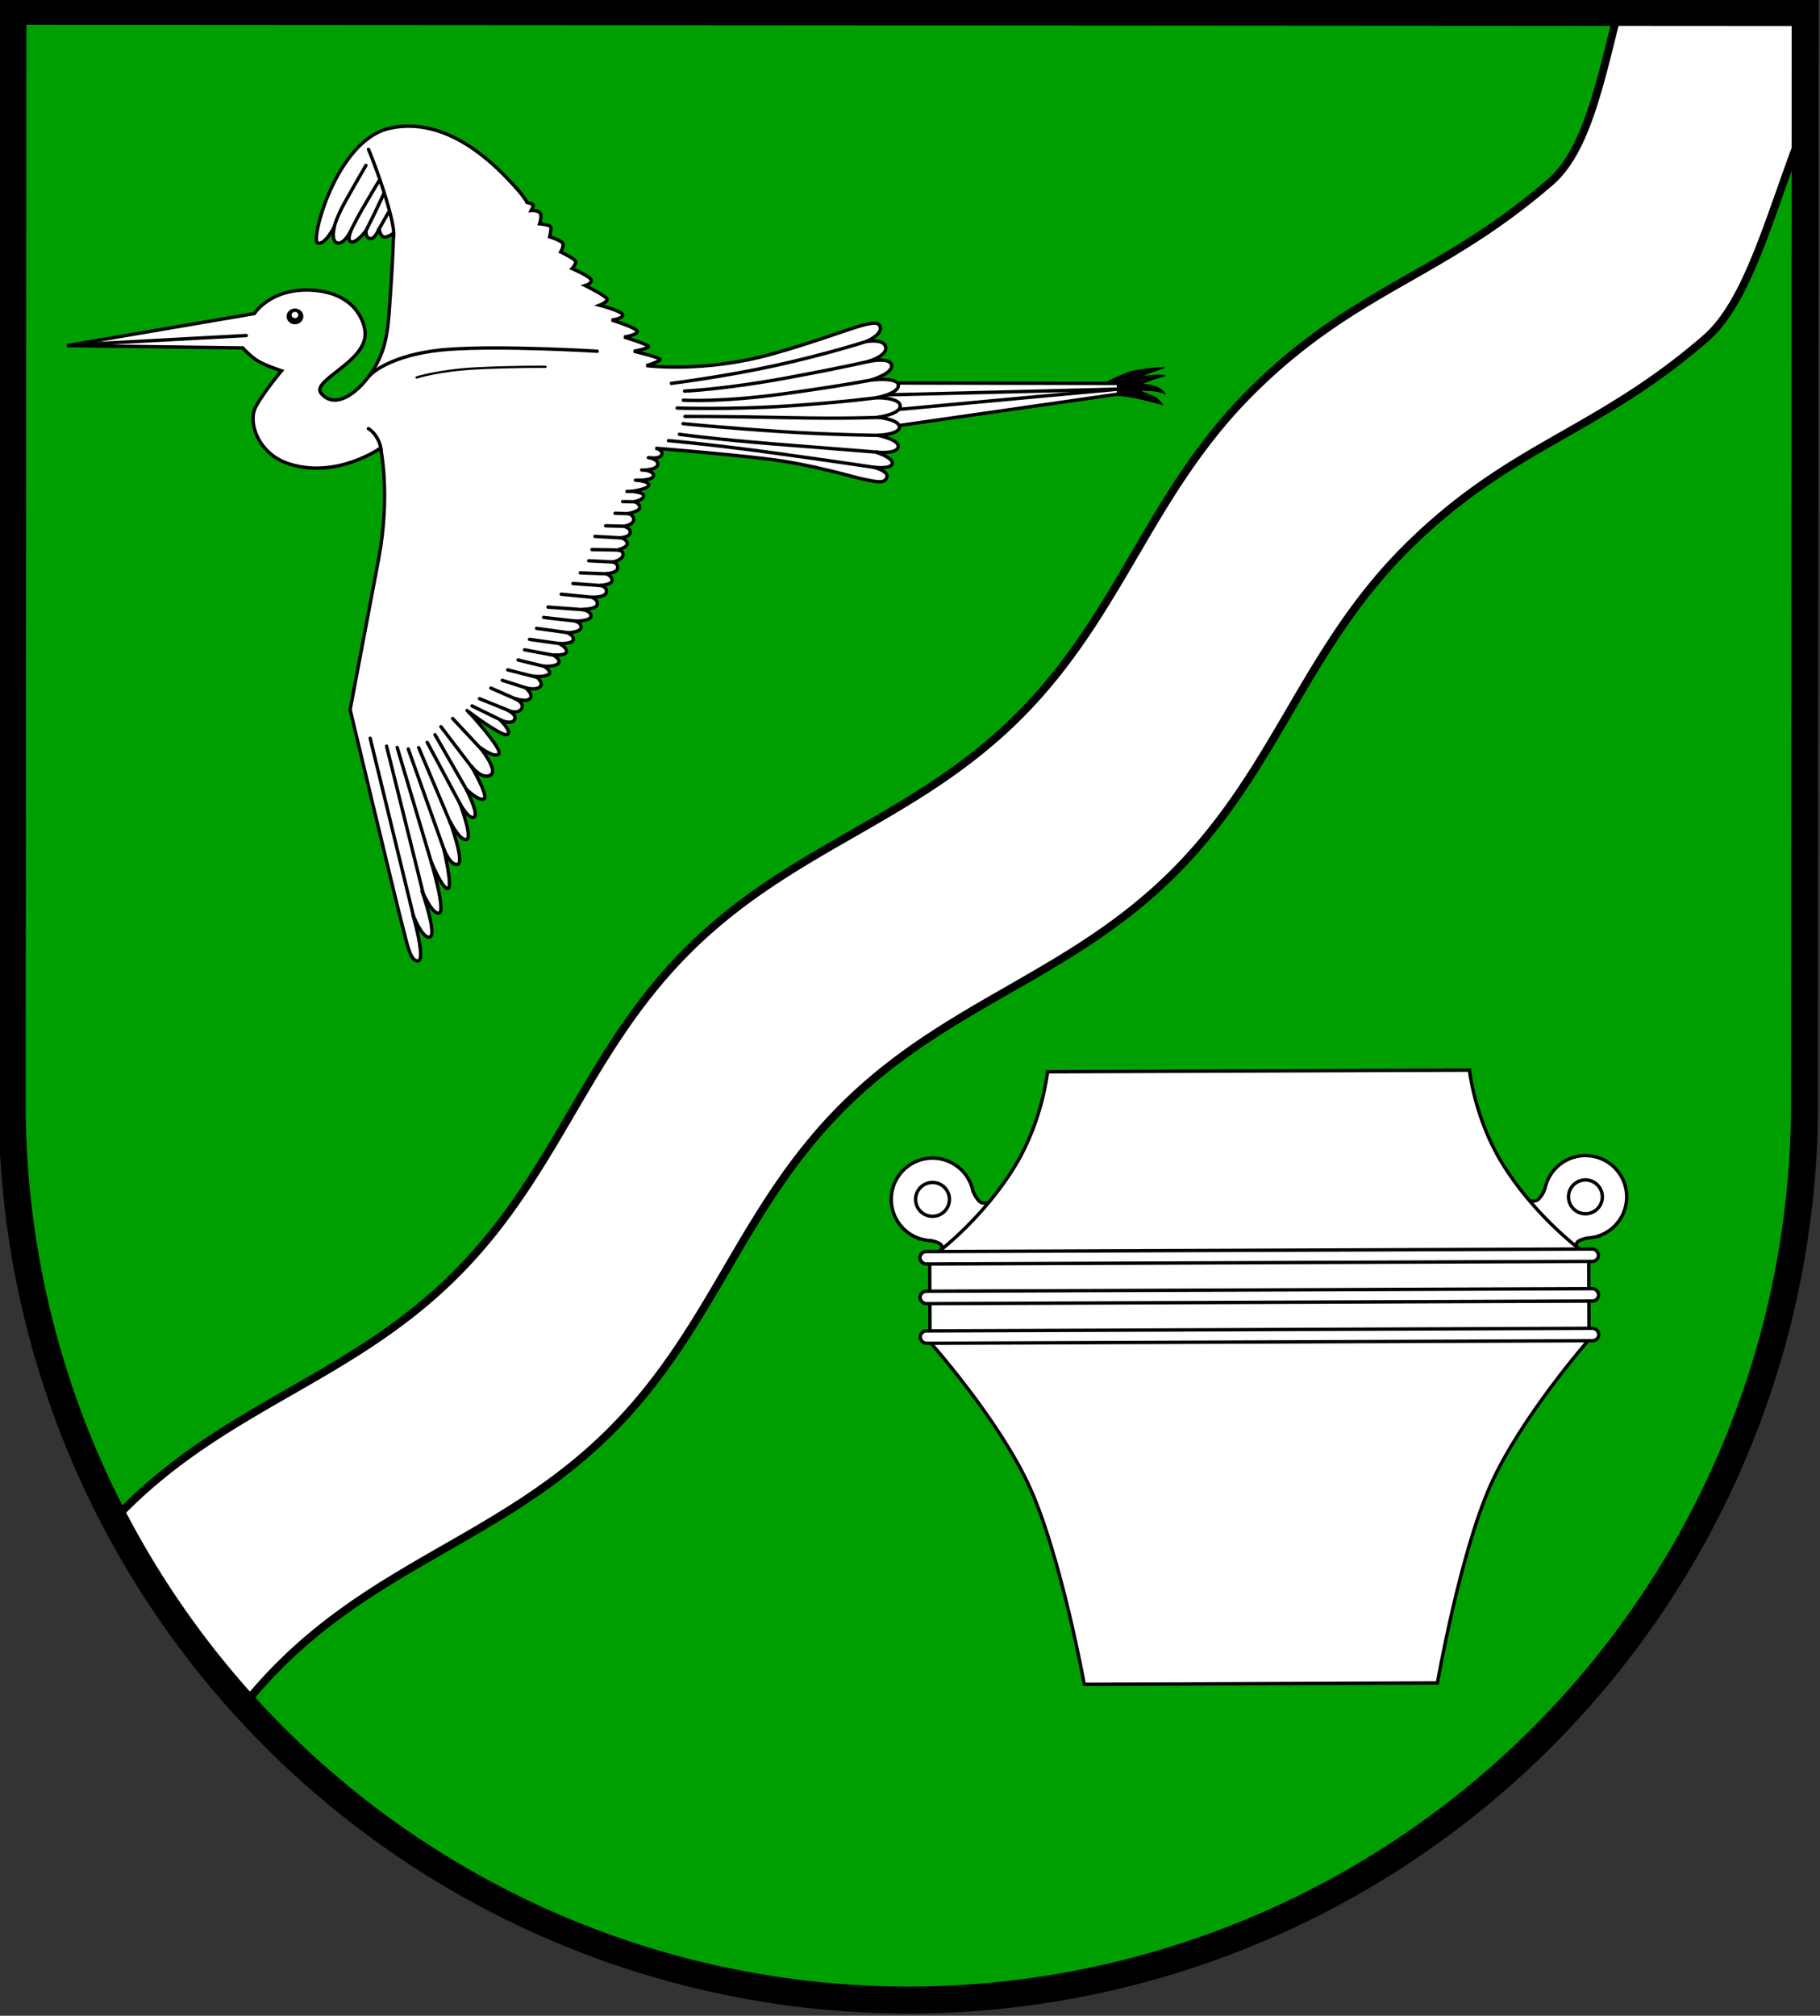 <?xml version="1.0" encoding="UTF-8" standalone="no"?>
<!-- Created with Inkscape (http://www.inkscape.org/) -->

<svg
   width="161.753mm"
   height="179.07mm"
   viewBox="0 0 161.753 179.07"
   version="1.1"
   id="svg3236"
   xml:space="preserve"
   inkscape:version="1.2.2 (732a01da63, 2022-12-09)"
   sodipodi:docname="Wappen Hamdorf2.svg"
   xmlns:inkscape="http://www.inkscape.org/namespaces/inkscape"
   xmlns:sodipodi="http://sodipodi.sourceforge.net/DTD/sodipodi-0.dtd"
   xmlns="http://www.w3.org/2000/svg"
   xmlns:svg="http://www.w3.org/2000/svg"><rect x="0" y="0" width="161.753" height="179.07" fill="#333333" stroke="none"/><sodipodi:namedview
     id="namedview3238"
     pagecolor="#ffffff"
     bordercolor="#666666"
     borderopacity="1.0"
     inkscape:showpageshadow="2"
     inkscape:pageopacity="0.0"
     inkscape:pagecheckerboard="0"
     inkscape:deskcolor="#d1d1d1"
     inkscape:document-units="mm"
     showgrid="false"
     showguides="true"
     inkscape:zoom="0.79089746"
     inkscape:cx="305.98151"
     inkscape:cy="339.48775"
     inkscape:current-layer="layer1" /><defs
     id="defs3233" /><g
     inkscape:label="Ebene 1"
     inkscape:groupmode="layer"
     id="layer1"
     transform="translate(-84.723,-161.426)"><g
       id="g3055"
       transform="rotate(-0.222,29210.969,-16986.76)"><path
         id="path1454"
         style="fill:#009f01;fill-opacity:1;stroke:none;stroke-width:2.4;stroke-linecap:round;stroke-dasharray:none"
         d="m 19.643,49.452 -0.441,96.972 a 79.644,79.644 0 0 0 79.282,80.005 79.644,79.644 0 0 0 80.005,-79.281 l 0.441,-96.972 z" /><path
         id="path2465"
         style="fill:#ffffff;fill-opacity:1;stroke:#000000;stroke-width:0.7;stroke-dasharray:none"
         d="m 162.279,50.1 c -1.625,6.378 -2.867,12.307 -6.038,15.033 -9.834,8.455 -17.347,9.36 -26.594,18.454 -9.247,9.094 -11.712,19.841 -20.959,28.935 -9.247,9.094 -20.039,11.383 -29.286,20.477 -9.247,9.094 -11.713,19.841 -20.96,28.935 -9.247,9.094 -20.039,11.382 -29.286,20.476 -0.343,0.338 -0.659,0.683 -0.985,1.025 a 79.644,79.644 0 0 0 11.456,16.52 c 0.994,-1.217 2.067,-2.415 3.257,-3.584 9.247,-9.094 20.039,-11.382 29.286,-20.476 9.247,-9.094 11.713,-19.842 20.96,-28.936 9.247,-9.094 20.039,-11.382 29.286,-20.476 9.247,-9.094 11.712,-19.841 20.959,-28.935 9.247,-9.094 16.76,-9.999 26.594,-18.454 3.908,-3.36 5.825,-11.323 8.916,-19.058 l 0.045,-9.86 z" /><path
         id="path2973"
         style="fill:none;fill-opacity:1;stroke:#000000;stroke-width:2.4;stroke-linecap:round;stroke-dasharray:none"
         d="m 19.643,49.452 -0.441,96.972 a 79.644,79.644 0 0 0 79.282,80.005 79.644,79.644 0 0 0 80.005,-79.281 l 0.441,-96.972 z" /><g
         id="g1400"
         transform="translate(-247.251,-12.9)"
         style="stroke-width:0.3;stroke-dasharray:none"><g
           id="g1378"
           style="stroke:#000000;stroke-width:0.3;stroke-dasharray:none"><path
             id="path1308"
             style="fill:#ffffff;stroke:#000000;stroke-width:0.3;stroke-linecap:round;stroke-dasharray:none"
             d="m 348.214,164.546 a 3.667,3.667 0 0 0 -3.667,3.667 3.667,3.667 0 0 0 2.624,3.514 l -0.001,0.001 c 0,0 0.006,4.7e-4 0.007,5.2e-4 a 3.667,3.667 0 0 0 0.892,0.146 c 0.385,0.086 0.776,0.213 0.902,0.389 0.275,0.383 -0.295,1.686 -0.295,1.686 l 5.998,-5.845 c 0,0 -1.758,0.752 -2.242,0.334 -0.483,-0.418 -0.654,-1.09 -0.654,-1.09 a 3.667,3.667 0 0 0 -3.564,-2.803 z" /><g
             id="g1368"
             style="stroke:#000000;stroke-width:0.3;stroke-dasharray:none"><circle
               style="fill:none;stroke:#000000;stroke-width:0.3;stroke-linecap:round;stroke-dasharray:none"
               id="circle1362"
               cx="348.214"
               cy="168.213"
               r="1.504" /></g></g><g
           id="g1386"
           inkscape:transform-center-x="-27.617576"
           inkscape:transform-center-y="18.505132"
           transform="matrix(-1,0,0,1,754.456,0)"
           style="stroke:#000000;stroke-width:0.3;stroke-dasharray:none"><path
             id="path1380"
             style="fill:#ffffff;stroke:#000000;stroke-width:0.3;stroke-linecap:round;stroke-dasharray:none"
             d="m 348.214,164.546 a 3.667,3.667 0 0 0 -3.667,3.667 3.667,3.667 0 0 0 2.624,3.514 l -0.001,0.001 c 0,0 0.006,4.7e-4 0.007,5.2e-4 a 3.667,3.667 0 0 0 0.892,0.146 c 0.385,0.086 0.776,0.213 0.902,0.389 0.275,0.383 -0.295,1.686 -0.295,1.686 l 5.998,-5.845 c 0,0 -1.758,0.752 -2.242,0.334 -0.483,-0.418 -0.654,-1.09 -0.654,-1.09 a 3.667,3.667 0 0 0 -3.564,-2.803 z" /><g
             id="g1384"
             style="stroke:#000000;stroke-width:0.3;stroke-dasharray:none"><circle
               style="fill:none;stroke:#000000;stroke-width:0.3;stroke-linecap:round;stroke-dasharray:none"
               id="circle1382"
               cx="348.214"
               cy="168.213"
               r="1.504" /></g></g><path
           id="path1012"
           style="fill:#ffffff;stroke:#000000;stroke-width:0.3;stroke-linecap:round;stroke-dasharray:none"
           d="m 358.481,156.916 c 0,0 -0.453,4.275 -2.837,8.211 -3.159,5.217 -7.703,8.343 -7.703,8.343 v 7.425 c 0,0 6.145,6.934 8.843,12.987 2.725,6.114 4.752,17.464 4.752,17.464 h 15.692 15.692 c 0,0 2.026,-11.35 4.752,-17.464 2.698,-6.053 8.843,-12.987 8.843,-12.987 v -7.425 c 0,0 -4.544,-3.126 -7.703,-8.343 -2.383,-3.936 -2.836,-8.211 -2.836,-8.211 h -18.747 z" /><rect
           style="fill:#ffffff;stroke:#000000;stroke-width:0.3;stroke-linecap:round;stroke-dasharray:none"
           id="rect1174"
           width="60.307"
           height="1.101"
           x="347.075"
           y="179.894"
           ry="0.551"
           rx="0.551" /><rect
           style="fill:#ffffff;stroke:#000000;stroke-width:0.3;stroke-linecap:round;stroke-dasharray:none"
           id="rect1176"
           width="60.307"
           height="1.101"
           x="347.075"
           y="172.848"
           ry="0.551"
           rx="0.551" /><rect
           style="fill:#ffffff;stroke:#000000;stroke-width:0.3;stroke-linecap:round;stroke-dasharray:none"
           id="rect1178"
           width="60.307"
           height="1.101"
           x="347.075"
           y="176.371"
           ry="0.551"
           rx="0.551" /></g><g
         id="g2836"
         transform="translate(-247.312,83.44)"><g
           id="g2717"
           transform="translate(-1.573,-97.846)"><path
             style="fill:#000000;stroke:#000000;stroke-width:0.1;stroke-linecap:round;stroke-dasharray:none"
             d="m 365.628,97.177 c 0,0 1.46,-0.737 2.225,-0.945 0.765,-0.209 2.92,-0.348 2.92,-0.348 0,0 -0.417,0.167 -1.21,0.431 -0.793,0.264 -0.862,0.348 -0.862,0.348 0,0 0.403,0.014 0.973,-0.056 0.57,-0.07 1.14,0.014 1.14,0.014 0,0 -1.098,0.306 -1.516,0.473 -0.417,0.167 -0.723,0.292 -0.723,0.292 0,0 0.501,-0.028 1.196,0.153 0.695,0.181 1.043,0.709 1.043,0.709 0,0 -0.403,-0.236 -1.098,-0.292 -0.695,-0.056 -1.251,-0.056 -1.251,-0.056 0,0 0.459,0.278 1.085,0.473 0.626,0.195 0.973,0.806 0.973,0.806 0,0 -0.793,-0.236 -1.919,-0.501 -1.126,-0.264 -2.28,-0.348 -2.28,-0.348 l -0.765,0.014 z"
             id="path2241"
             sodipodi:nodetypes="cscscscscscscscsccc" /><g
             id="g2239"><path
               style="fill:#ffffff;stroke:#000000;stroke-width:0.3;stroke-linecap:round;stroke-dasharray:none"
               d="m 345.884,97.178 20.765,0.118 v 0.944 l -21.158,2.95 z"
               id="path2230" /><path
               style="fill:none;stroke:#000000;stroke-width:0.3;stroke-linecap:round;stroke-dasharray:none"
               d="M 345.687,99.655 366.609,97.807"
               id="path2232" /><path
               style="fill:none;stroke:#000000;stroke-width:0.3;stroke-linecap:round;stroke-dasharray:none"
               d="M 345.845,98.24 366.452,97.807"
               id="path2234" /></g><path
             style="fill:#ffffff;stroke:#000000;stroke-width:0.3;stroke-linecap:round;stroke-dasharray:none"
             d="m 273.22,93.576 16.657,-2.781 c 0,0 1.474,-2.308 5.172,-2.058 3.699,0.25 4.607,2.699 4.672,3.782 0.157,2.618 -4.894,4.234 -3.921,5.395 1.281,1.529 3.455,-0.144 4.7,-2.194 1.267,-2.087 1.279,-3.924 1.502,-6.899 0.222,-2.976 0.278,-5.117 0.278,-5.117 0,0 -0.551,0.417 -0.885,0.319 -0.334,-0.098 -0.393,-0.757 -0.393,-0.757 0,0 -0.374,1.013 -0.816,0.905 -0.442,-0.108 -0.344,-0.708 -0.344,-0.708 0,0 -0.816,1.062 -1.288,1.003 -0.472,-0.059 -0.049,-1.032 -0.049,-1.032 0,0 -0.61,1.268 -1.219,1.121 -0.61,-0.147 -0.256,-1.465 -0.256,-1.465 0,0 -0.855,1.701 -1.504,1.455 -0.649,-0.246 1.697,-9.129 6.439,-10.165 5.099,-1.115 9.272,3.254 10.649,4.709 1.376,1.455 1.534,1.927 1.534,1.927 0,0 0.541,0.108 0.551,0.246 0.01,0.138 -0.177,0.472 -0.177,0.472 0,0 0.619,-0.039 0.796,0.236 0.177,0.275 -0.051,0.946 -0.051,0.946 0,0 0.906,0.086 0.985,0.283 0.079,0.197 -0.098,0.876 -0.098,0.876 0,0 1.116,0.354 1.185,0.618 0.07,0.264 -0.209,0.737 -0.209,0.737 0,0 1.335,0.626 1.335,0.876 0,0.25 -0.334,0.598 -0.334,0.598 0,0 1.71,0.737 1.71,1.057 0,0.32 -0.542,0.459 -0.542,0.459 0,0 1.961,0.973 1.947,1.237 -0.014,0.264 -0.681,0.514 -0.681,0.514 0,0 2.058,0.542 2.058,0.876 0,0.334 -0.987,0.445 -0.987,0.445 0,0 2.28,0.709 2.266,1.029 -0.014,0.32 -1.168,0.487 -1.168,0.487 0,0 2.169,0.667 2.169,0.848 0,0.181 -1.307,0.417 -1.307,0.417 0,0 2.322,0.556 2.322,0.737 0,0.181 -1.21,0.542 -1.21,0.542 0,0 5.103,0.695 11.221,-1.001 6.118,-1.696 9.066,-3.254 9.511,-2.489 0.445,0.765 -1.196,1.432 -1.196,1.432 0,0 1.585,-0.292 1.738,0.501 0.153,0.793 -1.599,1.279 -1.599,1.279 0,0 1.947,-0.445 2.113,0.306 0.167,0.751 -1.835,1.335 -1.835,1.335 0,0 2.378,-0.292 2.433,0.459 0.056,0.751 -1.947,1.112 -1.947,1.112 0,0 2.058,-0.028 2.1,0.723 0.042,0.751 -2.002,1.015 -2.002,1.015 0,0 1.905,0.181 1.933,0.862 0.028,0.681 -1.933,0.737 -1.933,0.737 0,0 1.974,0.389 1.808,1.057 -0.167,0.667 -2.002,0.431 -2.002,0.431 0,0 1.585,0.501 1.474,1.029 -0.111,0.528 -1.655,0.32 -1.655,0.32 0,0 1.363,0.334 1.168,0.904 -0.195,0.57 -0.876,0.403 -1.961,0.181 -1.085,-0.222 -4.616,-1.349 -8.593,-1.849 -3.977,-0.501 -10.011,-1.001 -10.011,-1.001 0,0 0.64,0.097 0.577,0.528 -0.063,0.431 -1.022,0.334 -1.022,0.334 0,0 0.744,0.16 0.647,0.612 -0.097,0.452 -1.21,0.459 -1.21,0.459 0,0 0.939,0.104 0.827,0.535 -0.111,0.431 -1.516,0.366 -1.516,0.366 0,0 1.141,0.086 1.099,0.447 -0.042,0.362 -1.552,0.543 -1.552,0.543 0,0 1.138,0.067 1.099,0.421 -0.039,0.354 -0.826,0.492 -0.826,0.492 0,0 0.482,0.157 0.472,0.521 -0.01,0.364 -1.062,0.541 -1.062,0.541 0,0 0.541,0.079 0.511,0.551 -0.029,0.472 -0.865,0.57 -0.865,0.57 0,0 0.61,0.147 0.56,0.56 -0.049,0.413 -0.826,0.452 -0.826,0.452 0,0 0.6,0.197 0.56,0.551 -0.039,0.354 -0.895,0.551 -0.895,0.551 0,0 0.551,-0.029 0.511,0.433 -0.039,0.462 -0.944,0.639 -0.944,0.639 0,0 0.502,0.031 0.461,0.518 -0.042,0.487 -1.029,0.501 -1.029,0.501 0,0 0.56,0.211 0.532,0.614 -0.028,0.403 -1.107,0.424 -1.107,0.424 0,0 0.671,0.06 0.602,0.588 -0.07,0.528 -1.307,0.459 -1.307,0.459 0,0 0.584,0.209 0.487,0.653 -0.097,0.445 -1.335,0.431 -1.335,0.431 0,0 0.793,0.139 0.779,0.598 -0.014,0.459 -1.432,0.444 -1.432,0.444 0,0 0.542,0.084 0.542,0.543 0,0.459 -1.206,0.49 -1.206,0.49 0,0 0.566,0.219 0.51,0.608 -0.056,0.389 -1.253,0.351 -1.253,0.351 0,0 0.665,0.3 0.651,0.703 -0.014,0.403 -1.21,0.292 -1.21,0.292 0,0 0.713,0.378 0.491,0.725 -0.222,0.348 -1.279,0.278 -1.279,0.278 0,0 0.765,0.514 0.389,0.737 -0.375,0.222 -1.098,0.167 -1.098,0.167 0,0 0.723,0.584 0.32,0.932 -0.403,0.348 -1.293,0.056 -1.293,0.056 0,0 0.737,0.584 0.431,0.959 -0.306,0.375 -1.321,0.014 -1.321,0.014 0,0 0.918,0.445 0.514,0.946 -0.403,0.501 -1.232,0.069 -1.232,0.069 0,0 0.94,0.432 0.62,0.891 -0.32,0.459 -1.287,-0.038 -1.287,-0.038 0,0 1.093,1.039 0.676,1.318 -0.417,0.278 -3.476,-2.058 -3.476,-2.058 0,0 3.087,3.374 2.694,3.787 -0.393,0.413 -1.711,-0.629 -1.711,-0.629 0,0 1.75,2.104 0.944,2.517 -0.806,0.413 -1.711,-0.865 -1.711,-0.865 0,0 1.612,2.753 1.141,2.969 -0.472,0.216 -1.573,-0.885 -1.573,-0.885 0,0 1.16,2.242 0.688,2.497 -0.472,0.256 -1.258,-1.239 -1.258,-1.239 0,0 1.18,3.107 0.57,3.225 -0.61,0.118 -1.475,-1.671 -1.475,-1.671 0,0 1.357,3.716 0.688,3.874 -0.669,0.157 -1.239,-1.435 -1.239,-1.435 0,0 0.846,3.539 0.354,3.579 -0.492,0.039 -1.475,-2.419 -1.475,-2.419 0,0 1.337,4.483 0.688,4.601 -0.649,0.118 -1.534,-2.065 -1.534,-2.065 0,0 1.396,4.011 0.708,4.188 -0.688,0.177 -1.514,-2.065 -1.514,-2.065 0,0 1.18,4.07 0.472,4.169 -0.708,0.098 -0.964,-1.514 -1.435,-3.303 -0.472,-1.789 -4.523,-19.034 -4.523,-19.034 0,0 1.696,-8.751 2.575,-13.324 1.112,-5.784 0.222,-9.9 0.222,-9.9 0,0 -3.943,2.773 -8.186,1.358 -2.706,-0.902 -3.618,-3.697 -2.91,-5.034 0.708,-1.337 2.32,-3.225 2.32,-3.225 0,0 -1.534,-0.492 -2.202,-0.944 -0.669,-0.452 -1.239,-1.101 -1.239,-1.101 z"
             id="path1752"
             sodipodi:nodetypes="ccssssscscscscscssscccscscscscscscscscscscsscscscscscscscscssscscscscscscccscscscscscscscscscscscscscscscscscscscscscscscscscscscscsscscsscscc" /><path
             style="fill:#ffffff;stroke:#000000;stroke-width:0.3;stroke-linecap:round;stroke-dasharray:none"
             d="m 300.028,128.561 3.815,15.928"
             id="path1932" /><path
             style="fill:#ffffff;stroke:#000000;stroke-width:0.3;stroke-linecap:round;stroke-dasharray:none"
             d="m 301.483,129.269 3.264,13.332"
             id="path1934" /><path
             style="fill:#ffffff;stroke:#000000;stroke-width:0.3;stroke-linecap:round;stroke-dasharray:none"
             d="m 302.427,129.387 3.068,10.461"
             id="path1936" /><path
             style="fill:#ffffff;stroke:#000000;stroke-width:0.3;stroke-linecap:round;stroke-dasharray:none"
             d="m 303.41,129.525 3.186,9.065"
             id="path1938" /><path
             style="fill:#ffffff;stroke:#000000;stroke-width:0.3;stroke-linecap:round;stroke-dasharray:none"
             d="m 304.335,129.407 2.812,6.745"
             id="path1940"
             sodipodi:nodetypes="cc" /><path
             style="fill:#ffffff;stroke:#000000;stroke-width:0.3;stroke-linecap:round;stroke-dasharray:none"
             d="m 305.101,128.954 2.95,5.565"
             id="path1942" /><path
             style="fill:#ffffff;stroke:#000000;stroke-width:0.3;stroke-linecap:round;stroke-dasharray:none"
             d="m 305.79,128.266 2.832,4.975"
             id="path1944" /><path
             style="fill:#ffffff;stroke:#000000;stroke-width:0.3;stroke-linecap:round;stroke-dasharray:none"
             d="m 306.321,127.558 2.753,3.638"
             id="path1946" /><path
             style="fill:#ffffff;stroke:#000000;stroke-width:0.3;stroke-linecap:round;stroke-dasharray:none"
             d="m 307.363,126.831 2.478,2.674"
             id="path1948" /><path
             style="fill:#ffffff;stroke:#000000;stroke-width:0.3;stroke-linecap:round;stroke-dasharray:none"
             d="m 309.093,125.723 2.531,1.251"
             id="path1950" /><path
             style="fill:#ffffff;stroke:#000000;stroke-width:0.3;stroke-linecap:round;stroke-dasharray:none"
             d="m 308.648,126.126 0.278,0.278"
             id="path1952" /><path
             style="fill:#ffffff;stroke:#000000;stroke-width:0.3;stroke-linecap:round;stroke-dasharray:none"
             d="m 309.76,125.083 2.614,1.071"
             id="path1954" /><path
             style="fill:#ffffff;stroke:#000000;stroke-width:0.3;stroke-linecap:round;stroke-dasharray:none"
             d="m 310.774,124.147 2.33,1.032"
             id="path1956"
             sodipodi:nodetypes="cc" /><path
             style="fill:#ffffff;stroke:#000000;stroke-width:0.3;stroke-linecap:round;stroke-dasharray:none"
             d="m 311.787,123.458 2.094,0.678"
             id="path1958"
             sodipodi:nodetypes="cc" /><path
             style="fill:#ffffff;stroke:#000000;stroke-width:0.3;stroke-linecap:round;stroke-dasharray:none"
             d="m 312.279,122.534 2.546,0.659"
             id="path1960" /><path
             style="fill:#ffffff;stroke:#000000;stroke-width:0.3;stroke-linecap:round;stroke-dasharray:none"
             d="m 313.203,121.659 2.34,0.58"
             id="path1962" /><path
             style="fill:#ffffff;stroke:#000000;stroke-width:0.3;stroke-linecap:round;stroke-dasharray:none"
             d="m 313.783,120.755 2.566,0.492"
             id="path1964" /><path
             style="fill:#ffffff;stroke:#000000;stroke-width:0.3;stroke-linecap:round;stroke-dasharray:none"
             d="m 314.225,119.83 2.782,0.403"
             id="path1966" /><path
             style="fill:#ffffff;stroke:#000000;stroke-width:0.3;stroke-linecap:round;stroke-dasharray:none"
             d="m 314.855,118.857 c 0.079,0 2.832,0.403 2.832,0.403"
             id="path1968" /><path
             style="fill:#ffffff;stroke:#000000;stroke-width:0.3;stroke-linecap:round;stroke-dasharray:none"
             d="m 315.484,117.884 c 0.039,0.02 2.92,0.344 2.92,0.344"
             id="path1970" /><path
             style="fill:#ffffff;stroke:#000000;stroke-width:0.3;stroke-linecap:round;stroke-dasharray:none"
             d="m 315.877,116.969 3.264,0.256"
             id="path1972" /><path
             style="fill:#ffffff;stroke:#000000;stroke-width:0.3;stroke-linecap:round;stroke-dasharray:none"
             d="m 317.057,115.829 2.861,0.295"
             id="path1974" /><path
             style="fill:#ffffff;stroke:#000000;stroke-width:0.3;stroke-linecap:round;stroke-dasharray:none"
             d="m 318.099,114.885 2.438,0.187"
             id="path2005" /><path
             style="fill:#ffffff;stroke:#000000;stroke-width:0.3;stroke-linecap:round;stroke-dasharray:none"
             d="m 318.758,113.941 2.487,0.098"
             id="path2007" /><path
             style="fill:#ffffff;stroke:#000000;stroke-width:0.3;stroke-linecap:round;stroke-dasharray:none"
             d="m 319.515,112.869 2.192,0.118"
             id="path2009" /><path
             style="fill:#ffffff;stroke:#000000;stroke-width:0.3;stroke-linecap:round;stroke-dasharray:none"
             d="m 319.81,111.876 2.36,0.049"
             id="path2011" /><path
             style="fill:#ffffff;stroke:#000000;stroke-width:0.3;stroke-linecap:round;stroke-dasharray:none"
             d="m 320.075,110.706 2.448,0.147"
             id="path2013" /><path
             style="fill:#ffffff;stroke:#000000;stroke-width:0.3;stroke-linecap:round;stroke-dasharray:none"
             d="m 321.03,109.768 1.717,0.049"
             id="path2049" /><path
             style="fill:#ffffff;stroke:#000000;stroke-width:0.3;stroke-linecap:round;stroke-dasharray:none"
             d="m 321.871,108.662 1.224,0.035"
             id="path2051" /><path
             style="fill:#ffffff;stroke:#000000;stroke-width:0.3;stroke-linecap:round;stroke-dasharray:none"
             d="m 322.545,107.626 1.112,0.021"
             id="path2053" /><path
             style="fill:#ffffff;stroke:#000000;stroke-width:0.3;stroke-linecap:round;stroke-dasharray:none"
             d="m 322.942,106.723 0.626,-0.007"
             id="path2055" /><path
             style="fill:#ffffff;stroke:#000000;stroke-width:0.3;stroke-linecap:round;stroke-dasharray:none"
             d="m 323.693,105.727 0.29,0.015"
             id="path2057" /><path
             style="fill:#ffffff;stroke:#000000;stroke-width:0.3;stroke-linecap:round;stroke-dasharray:none"
             d="m 324.254,104.822 0.334,0.025"
             id="path2059" /><path
             style="fill:#ffffff;stroke:#000000;stroke-width:0.3;stroke-linecap:round;stroke-dasharray:none"
             d="m 324.849,103.731 0.339,0.039"
             id="path2061" /><path
             style="fill:none;stroke:#000000;stroke-width:0.3;stroke-linecap:round;stroke-dasharray:none"
             d="m 296.941,83.413 c 0,0 0.098,-0.846 1.101,-2.615 1.003,-1.77 1.809,-3.127 1.809,-3.127"
             id="path2104" /><path
             style="fill:none;stroke:#000000;stroke-width:0.3;stroke-linecap:round;stroke-dasharray:none"
             d="m 298.337,83.787 c 0,0 0.374,-0.865 1.199,-2.281 0.826,-1.416 1.504,-2.517 1.504,-2.517"
             id="path2106"
             sodipodi:nodetypes="csc" /><path
             style="fill:none;stroke:#000000;stroke-width:0.3;stroke-linecap:round;stroke-dasharray:none"
             d="m 299.714,83.689 c 0,0 0.472,-0.905 0.885,-1.75 0.413,-0.846 0.825,-1.748 0.825,-1.748"
             id="path2108"
             sodipodi:nodetypes="csc" /><path
             style="fill:none;stroke:#000000;stroke-width:0.3;stroke-linecap:round;stroke-dasharray:none"
             d="m 300.933,83.433 0.885,-1.553"
             id="path2110" /><path
             style="fill:none;stroke:#000000;stroke-width:0.3;stroke-linecap:round;stroke-dasharray:none"
             d="m 302.294,84.01 c 0.07,-0.556 -0.209,-1.974 -0.932,-4.227 -0.723,-2.252 -1.279,-3.532 -1.279,-3.532"
             id="path2112"
             sodipodi:nodetypes="csc" /><path
             style="fill:none;stroke:#000000;stroke-width:0.3;stroke-linecap:round;stroke-dasharray:none"
             d="m 326.918,97.136 c 0,0 4.644,-0.556 9.288,-1.557 4.644,-1.001 8.224,-2.148 8.224,-2.148"
             id="path2160"
             sodipodi:nodetypes="csc" /><path
             style="fill:none;stroke:#000000;stroke-width:0.3;stroke-linecap:round;stroke-dasharray:none"
             d="m 328.086,97.831 c 0,0 3.56,-0.139 9.093,-1.14 5.534,-1.001 7.522,-1.495 7.522,-1.495"
             id="path2162"
             sodipodi:nodetypes="csc" /><path
             style="fill:none;stroke:#000000;stroke-width:0.3;stroke-linecap:round;stroke-dasharray:none"
             d="m 327.975,98.637 c 0,0 3.309,0.222 8.899,-0.528 5.59,-0.751 8.051,-1.244 8.051,-1.244"
             id="path2164"
             sodipodi:nodetypes="csc" /><path
             style="fill:none;stroke:#000000;stroke-width:0.3;stroke-linecap:round;stroke-dasharray:none"
             d="m 327.419,99.332 c 0,0 4.727,0.167 9.733,-0.139 5.006,-0.306 8.245,-0.737 8.245,-0.737"
             id="path2166"
             sodipodi:nodetypes="csc" /><path
             style="fill:none;stroke:#000000;stroke-width:0.3;stroke-linecap:round;stroke-dasharray:none"
             d="m 328.114,100.083 c 0,0 3.726,0 9.01,0.139 5.284,0.139 8.294,0.007 8.294,0.007"
             id="path2168"
             sodipodi:nodetypes="csc" /><path
             style="fill:none;stroke:#000000;stroke-width:0.3;stroke-linecap:round;stroke-dasharray:none"
             d="m 327.947,100.723 c 0,0 3.726,0.389 8.537,0.723 4.811,0.334 8.899,0.382 8.899,0.382"
             id="path2170"
             sodipodi:nodetypes="csc" /><path
             style="fill:none;stroke:#000000;stroke-width:0.3;stroke-linecap:round;stroke-dasharray:none"
             d="m 327.613,101.668 c 0,0 3.142,0.445 8.426,0.89 5.284,0.445 9.184,0.765 9.184,0.765"
             id="path2172"
             sodipodi:nodetypes="csc" /><path
             style="fill:none;stroke:#000000;stroke-width:0.3;stroke-linecap:round;stroke-dasharray:none"
             d="m 326.64,102.224 c 0,0 3.977,0.362 9.816,1.196 5.84,0.834 8.697,1.286 8.697,1.286"
             id="path2174"
             sodipodi:nodetypes="csc" /><path
             style="fill:none;stroke:#000000;stroke-width:0.3;stroke-linecap:round;stroke-dasharray:none"
             d="m 289.154,92.742 -14.405,0.723"
             id="path2361" /><path
             style="fill:none;stroke:#000000;stroke-width:0.2;stroke-linecap:round;stroke-dasharray:none"
             d="m 304.276,96.529 c 0,0 1.986,-0.629 5.25,-0.787 3.264,-0.157 6.214,-0.118 6.214,-0.118"
             id="path2363" /><g
             id="g2533"
             transform="translate(0.088,-1.622)"><ellipse
               style="fill:#000000;stroke:none;stroke-width:0.4;stroke-linecap:round;stroke-dasharray:none"
               id="path2423"
               cx="293.402"
               cy="92.68"
               rx="0.747"
               ry="0.703" /><ellipse
               style="fill:#ffffff;stroke:none;stroke-width:0.4;stroke-linecap:round;stroke-dasharray:none"
               id="ellipse2529"
               cx="293.402"
               cy="92.557"
               rx="0.295"
               ry="0.275" /></g><path
             style="fill:none;stroke:#000000;stroke-width:0.3;stroke-linecap:round;stroke-dasharray:none"
             d="m 299.972,101.057 c 0,0 0.411,0.192 0.793,0.862 0.329,0.577 0.348,1.175 0.348,1.175"
             id="path2589"
             sodipodi:nodetypes="csc" /></g><path
           style="fill:none;stroke:#000000;stroke-width:0.3;stroke-linecap:round;stroke-dasharray:none"
           d="m 298.498,-1.462 c 0.52,-0.607 2.703,-2.054 7.09,-2.348 4.836,-0.325 13.181,0.222 13.181,0.222"
           id="path2773"
           sodipodi:nodetypes="csc" /></g></g></g></svg>
